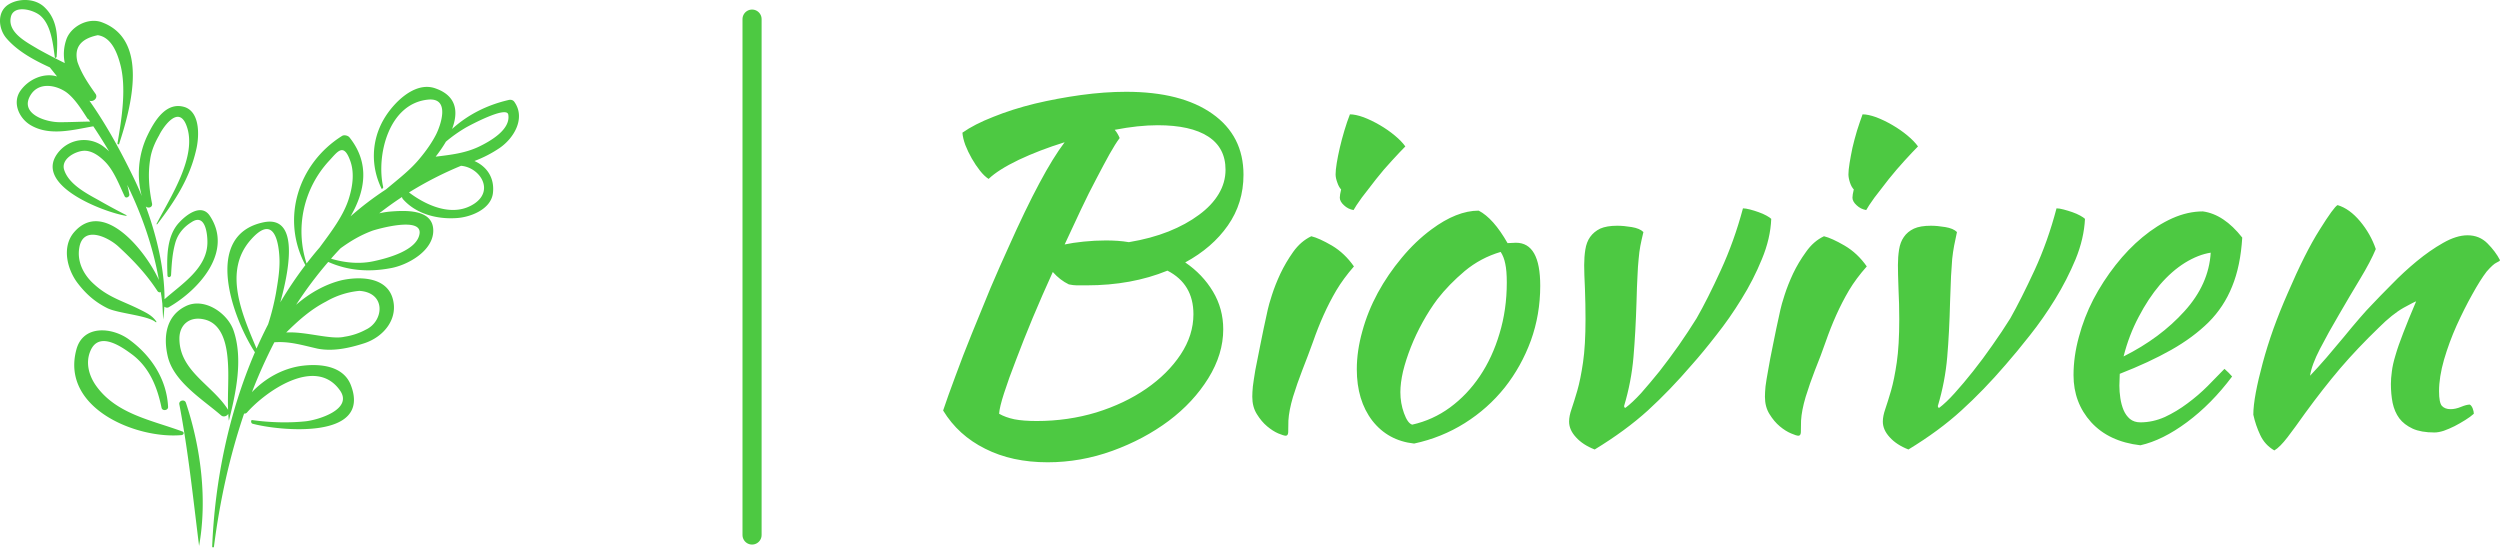 <?xml version="1.0" standalone="no"?>
<svg xmlns="http://www.w3.org/2000/svg" viewBox="0 0 130.839 29" width="130.839" height="29"><g fill="#4dc942" color="#4dc942" transform="translate(0, 0) scale(0.547)"><svg width="50.0" height="53.0" x="0.0" y="0.0" viewBox="0 0 50 53"><path fill="currentColor" fill-rule="evenodd" d="M5.796 11.69c-1.373.039-4.05-.808-2.824-2.667.787-1.178 2.367-.896 3.363-.205.813.598 1.443 1.617 1.998 2.473a.3.3 0 0 0 .148.13l.141.21c-.935.011-1.9.059-2.826.06m30.925-.283c.856-1.482 2.908-3.649 4.904-2.964 2.041.694 2.268 2.216 1.629 3.895 1.48-1.342 3.29-2.274 5.36-2.76.244-.069.47-.025.604.176 1.091 1.55-.04 3.477-1.444 4.423-.72.485-1.53.907-2.384 1.227 1.238.548 1.96 1.668 1.765 3.126-.228 1.539-2.223 2.28-3.535 2.337-1.824.114-3.82-.399-5.074-1.824a.414.414 0 0 1-.084-.196 33.003 33.003 0 0 0-2.178 1.562 8.213 8.213 0 0 1 1.008-.165c1.425-.113 4.162-.285 4.162 1.825 0 1.939-2.452 3.307-4.105 3.592-2.095.39-4.063.232-5.943-.602a37.852 37.852 0 0 0-3.077 4.104c1.289-1.13 2.844-1.997 4.401-2.362 1.597-.341 4.106-.341 4.79 1.597.684 1.996-.741 3.82-2.68 4.447-1.425.457-2.965.798-4.447.513-1.513-.341-2.693-.72-4.145-.61a48.28 48.28 0 0 0-2.144 4.774c1.253-1.322 2.925-2.258 4.727-2.516 1.71-.227 3.99-.057 4.732 1.825 2.053 5.302-6.899 4.39-9.407 3.706-.172-.057-.172-.4 0-.342 1.653.228 3.42.285 5.074.114 1.14-.114 4.675-1.14 3.25-3.022-2.338-3.193-7.07.172-8.838 2.167a.308.308 0 0 1-.286.113c-1.39 4.077-2.325 8.378-2.884 12.72 0 .115-.171.115-.171 0 .252-6.234 1.567-12.726 4.09-18.584-2.106-3.21-5.05-11.192.813-12.432 3.286-.687 2.628 4.024 1.614 7.656a36.965 36.965 0 0 1 2.4-3.564c-2.363-4.412-.706-9.716 3.512-12.36.171-.113.514-.056.685.114 2.022 2.511 1.51 5.194.127 7.58a29.494 29.494 0 0 1 3.4-2.584c1.147-.97 2.332-1.856 3.257-3 .57-.684 1.14-1.482 1.54-2.28.342-.684 1.425-3.478-.741-3.307-3.82.342-5.018 5.36-4.334 8.381 0 .114-.17.228-.17.114-1.027-2.11-.97-4.561.227-6.614zm-19.556 27.31c-.114-.398.513-.57.627-.17 1.426 4.276 2.053 9.236 1.255 13.684-.57-4.562-1.027-9.01-1.882-13.513zm-9.864-5.245c.628-2.451 3.478-2.166 5.075-.969 2.11 1.54 3.592 3.82 3.706 6.442 0 .343-.57.4-.627.058-.4-1.939-1.14-3.82-2.794-5.074-.855-.628-3.136-2.338-3.991-.4-.513 1.14-.171 2.395.513 3.364 1.938 2.737 5.36 3.307 8.267 4.39.171.058.171.286-.057.343-4.333.399-11.574-2.566-10.092-8.154zm10.434-4.162c1.768-.912 4.048.627 4.619 2.338.912 2.68.228 5.93-.457 8.61-.026-.22-.043-.443-.057-.664-.123.22-.453.343-.684.15-1.767-1.54-4.618-3.25-5.131-5.758-.4-1.825-.114-3.764 1.71-4.676zm1.825 1.255c-1.426-.343-2.395.513-2.395 1.824 0 3.124 3.168 4.438 4.657 6.816-.06-1.604.102-3.23-.039-4.82-.114-1.426-.513-3.421-2.223-3.82zm7.184-5.53c0-.628-.114-5.076-2.737-2.11-2.697 3.027-.826 7.167.538 10.425a43.06 43.06 0 0 1 1.107-2.32c.318-.978.563-1.963.75-2.974.17-1.026.342-1.995.342-3.022zm7.64 2.793a7.788 7.788 0 0 0-3.193 1.026c-1.492.77-2.659 1.826-3.81 2.959 1.812-.124 4.285.718 5.577.405a6.214 6.214 0 0 0 2.053-.684c1.71-.798 1.97-3.537-.627-3.706zM.913.369c1.026-.57 2.566-.513 3.42.4C5.589 2.023 5.532 3.79 5.418 5.444c-.057.114-.17.114-.17.057-.172-1.254-.343-3.022-1.312-3.934C3.308.94 1.255.37 1.027 1.68.742 3.163 2.623 4.076 3.65 4.703c.822.457 1.683.905 2.549 1.333a4.226 4.226 0 0 1 .133-2.21C6.73 2.57 8.385 1.658 9.696 2.114c4.618 1.653 2.85 8.153 1.71 11.63 0 .115-.17.058-.17 0 .398-2.337.911-5.416.227-7.754-.285-1.025-.855-2.45-2.11-2.622-1.653.342-2.28 1.197-1.938 2.566.4 1.14 1.026 2.052 1.71 3.022.298.395-.178.832-.57.68 1.69 2.396 3.11 5.033 4.334 7.587.231.485.459 1 .678 1.538-.514-1.867-.32-3.982.52-5.757.683-1.426 1.823-3.364 3.648-2.737 1.483.57 1.311 2.965 1.026 4.105-.627 2.736-2.052 4.904-3.706 7.07-.057.057-.113 0-.057-.057 1.255-2.451 3.935-6.443 2.851-9.351-.798-2.166-2.395.4-2.622.913-.4.684-.742 1.482-.855 2.28-.23 1.426-.115 2.794.17 4.22.099.393-.355.53-.59.304 1.026 2.764 1.797 5.985 1.791 8.879 1.655-1.466 4.158-3 4.102-5.535 0-.455-.115-2.794-1.54-1.824-.741.456-1.311 1.14-1.54 1.996-.284 1.025-.341 2.052-.398 3.079-.057.227-.343.227-.343 0-.057-1.654-.114-3.764 1.14-5.075.685-.742 2.11-1.825 2.91-.627 2.28 3.421-1.028 7.07-3.878 8.723-.162.116-.34.078-.47-.027-.021.42-.054.834-.113 1.234l-.081-1.565c0 .057-.037-.31-.06-.488-.024-.195-.059-.385-.086-.578-.107.054-.246.025-.33-.115-1.084-1.653-2.338-2.965-3.764-4.276-1.026-.912-3.364-1.996-3.706.17-.228 1.369.456 2.624 1.426 3.479 1.368 1.254 2.736 1.596 4.333 2.394.684.342 1.204.585 1.598 1.144.059.077.006.115-.053.082-.753-.647-3.598-.827-4.624-1.34-1.14-.57-1.996-1.31-2.794-2.338-1.026-1.31-1.596-3.478-.399-4.903 2.768-3.238 6.778 1.608 8.134 4.548-.583-3.244-1.638-6.248-3.03-9.098.075.295.143.594.199.9.056.229-.343.458-.457.172-.513-1.083-1.026-2.452-1.881-3.307-.513-.513-1.255-1.083-2.053-1.026-.798.057-2.223.799-1.824 1.881.456 1.312 2.052 2.167 3.193 2.794a62.838 62.838 0 0 0 2.737 1.482c.062.033.014.07-.058.058-2.11-.343-9.18-3.022-6.328-6.215a3.132 3.132 0 0 1 4.048-.513c.253.175.476.366.684.564a54.224 54.224 0 0 0-1.509-2.396c-1.911.33-4.185.983-6.029-.128-1.108-.68-1.733-2.158-.94-3.28.765-1.082 2.216-1.75 3.5-1.36-.228-.291-.46-.581-.693-.871-1.54-.704-3.087-1.55-4.138-2.77C-.17 2.765-.342 1.055.913.37zm32.559 14.917c-.628-1.654-1.198-.742-1.996.113a9.937 9.937 0 0 0-2.143 9.813c.4-.519.812-1.03 1.241-1.523 1.07-1.459 2.338-3.08 2.84-4.811.343-1.14.514-2.452.058-3.592zm6.67 7.07c.229-1.654-3.99-.457-4.504-.286-1.166.432-2.104.996-3.06 1.69-.31.324-.611.654-.906.99 1.323.398 2.764.538 4.137.228 1.312-.285 4.105-1.027 4.333-2.623zm3.97-6.493a34.088 34.088 0 0 0-4.98 2.55c1.711 1.29 4.288 2.436 6.313 1.03 1.847-1.304.433-3.431-1.333-3.58zm4.519-4.887c-.116-.894-3.618.98-4.075 1.238-.683.404-1.307.844-1.892 1.34-.283.484-.617.967-.982 1.436 1.44-.177 2.817-.327 4.145-.959 1.027-.497 3.046-1.613 2.804-3.055z"></path></svg></g><line x1="39.359" y1="1" x2="39.359" y2="28" stroke="#4dc942" stroke-linecap="round"></line><path fill="#4dc942" fill-rule="nonzero" d="M15.72 4.34L15.72 4.34Q15.72 5.83 14.90 7.00Q14.09 8.16 12.67 8.93L12.67 8.93Q13.58 9.55 14.12 10.45Q14.66 11.35 14.66 12.43L14.66 12.43Q14.66 13.73 13.88 14.99Q13.10 16.25 11.81 17.22Q10.51 18.19 8.86 18.79Q7.20 19.39 5.47 19.39L5.47 19.39Q3.60 19.39 2.20 18.68Q0.79 17.98 0 16.68L0 16.68Q0.24 15.96 0.64 14.89Q1.03 13.82 1.51 12.64Q1.99 11.45 2.48 10.27Q2.98 9.10 3.41 8.16L3.41 8.16Q4.32 6.12 5.04 4.78Q5.76 3.43 6.36 2.64L6.36 2.64Q5.04 3.05 3.96 3.56Q2.88 4.08 2.38 4.56L2.38 4.56Q2.16 4.42 1.93 4.13Q1.70 3.84 1.50 3.49Q1.30 3.14 1.16 2.78Q1.03 2.42 1.01 2.14L1.01 2.14Q1.63 1.70 2.63 1.31Q3.62 0.91 4.80 0.62Q5.98 0.34 7.21 0.17Q8.45 0 9.58 0L9.58 0Q12.46 0 14.09 1.15Q15.72 2.30 15.72 4.34ZM6.58 10.08L6.58 10.08Q6.12 9.86 5.74 9.43L5.74 9.43Q5.18 10.66 4.69 11.83Q4.20 13.01 3.82 14.02Q3.43 15.02 3.19 15.77Q2.95 16.51 2.93 16.85L2.93 16.85Q3.26 17.04 3.73 17.14Q4.20 17.23 4.90 17.23L4.90 17.23Q6.53 17.23 8.02 16.78Q9.50 16.32 10.63 15.54Q11.76 14.76 12.43 13.75Q13.10 12.74 13.10 11.64L13.10 11.64Q13.10 10.06 11.74 9.36L11.74 9.36Q9.86 10.13 7.51 10.13L7.51 10.13Q7.18 10.13 7.00 10.13Q6.82 10.13 6.58 10.08ZM11.23 1.75L11.23 1.75Q10.73 1.75 10.16 1.81Q9.60 1.87 8.98 1.99L8.98 1.99Q9.07 2.09 9.13 2.20Q9.19 2.30 9.24 2.42L9.24 2.42Q9.02 2.71 8.71 3.26Q8.40 3.82 8.02 4.55Q7.63 5.28 7.21 6.17Q6.79 7.06 6.36 7.99L6.36 7.99Q6.77 7.90 7.36 7.84Q7.94 7.78 8.52 7.78L8.52 7.78Q8.83 7.78 9.13 7.80Q9.43 7.82 9.72 7.87L9.72 7.87Q10.87 7.68 11.80 7.31Q12.72 6.94 13.39 6.44Q14.06 5.95 14.42 5.35Q14.78 4.75 14.78 4.08L14.78 4.08Q14.78 2.93 13.87 2.34Q12.96 1.75 11.23 1.75ZM16.18 15.96L16.18 15.96Q16.18 15.74 16.21 15.42Q16.25 15.10 16.34 14.56Q16.44 14.02 16.60 13.25Q16.75 12.48 16.99 11.40L16.99 11.40Q17.04 11.16 17.21 10.63Q17.38 10.10 17.65 9.52Q17.93 8.93 18.32 8.38Q18.72 7.82 19.27 7.56L19.27 7.56Q19.68 7.66 20.35 8.05Q21.02 8.45 21.50 9.14L21.50 9.14Q20.95 9.77 20.58 10.39Q20.21 11.02 19.91 11.69Q19.61 12.36 19.36 13.08Q19.10 13.80 18.79 14.59L18.79 14.59Q18.53 15.26 18.31 15.97Q18.10 16.68 18.07 17.21L18.07 17.21Q18.07 17.64 18.06 17.82Q18.05 18 17.93 18L17.93 18Q17.83 18 17.54 17.88Q17.26 17.76 16.96 17.51Q16.66 17.26 16.42 16.87Q16.18 16.49 16.18 15.96ZM20.76 5.54L20.76 5.54Q20.76 5.40 20.83 5.11L20.83 5.11Q20.71 4.99 20.63 4.75Q20.54 4.51 20.54 4.32L20.54 4.32Q20.54 4.10 20.60 3.73Q20.66 3.36 20.76 2.93Q20.86 2.50 21 2.03Q21.14 1.56 21.29 1.18L21.29 1.18Q21.58 1.18 22.00 1.33Q22.42 1.49 22.85 1.74Q23.28 1.99 23.64 2.29Q24 2.59 24.19 2.86L24.19 2.86Q23.93 3.12 23.50 3.59Q23.06 4.06 22.66 4.57Q22.25 5.09 21.91 5.54Q21.58 6.00 21.48 6.19L21.48 6.19Q21.19 6.14 20.98 5.94Q20.76 5.74 20.76 5.54ZM24.65 18.41L24.65 18.41Q23.28 18.26 22.46 17.21Q21.65 16.15 21.65 14.52L21.65 14.52Q21.65 13.56 21.94 12.53Q22.22 11.50 22.75 10.52Q23.28 9.55 24 8.69Q24.72 7.82 25.56 7.20L25.56 7.20Q26.88 6.22 28.03 6.22L28.03 6.22Q28.80 6.62 29.54 7.92L29.54 7.92Q29.66 7.92 29.76 7.91Q29.86 7.90 29.98 7.90L29.98 7.90Q31.25 7.90 31.25 10.15L31.25 10.15Q31.25 11.66 30.76 13.02Q30.26 14.38 29.39 15.48Q28.51 16.58 27.30 17.34Q26.09 18.10 24.65 18.41ZM25.87 10.85L25.87 10.85Q25.46 11.40 25.10 12.05Q24.74 12.70 24.48 13.36Q24.22 14.02 24.07 14.63Q23.93 15.24 23.93 15.72L23.93 15.72Q23.93 16.30 24.12 16.82Q24.31 17.35 24.55 17.42L24.55 17.42Q25.63 17.18 26.53 16.52Q27.43 15.86 28.09 14.88Q28.75 13.90 29.12 12.65Q29.50 11.40 29.50 9.98L29.50 9.98Q29.50 9.36 29.42 9.00Q29.35 8.64 29.18 8.38L29.18 8.38Q28.13 8.69 27.30 9.38Q26.47 10.08 25.87 10.85ZM33.55 9.07L33.55 9.07Q33.55 8.64 33.61 8.26Q33.67 7.87 33.86 7.60Q34.06 7.32 34.39 7.16Q34.73 7.01 35.28 7.01L35.28 7.01Q35.62 7.01 36.04 7.08Q36.46 7.15 36.65 7.34L36.65 7.34Q36.55 7.75 36.49 8.06Q36.43 8.38 36.40 8.75Q36.36 9.12 36.34 9.64Q36.31 10.15 36.29 10.97L36.29 10.97Q36.24 12.60 36.13 13.88Q36.02 15.17 35.64 16.44L35.64 16.44Q35.64 16.54 35.71 16.54L35.71 16.54Q36.07 16.27 36.53 15.77Q36.98 15.26 37.49 14.63Q37.99 13.99 38.50 13.27Q39 12.55 39.43 11.86L39.43 11.86Q40.01 10.85 40.70 9.34Q41.40 7.82 41.86 6.10L41.86 6.10Q42 6.10 42.23 6.16Q42.46 6.22 42.68 6.30Q42.91 6.38 43.09 6.48Q43.27 6.58 43.34 6.65L43.34 6.65Q43.30 7.68 42.85 8.76Q42.41 9.84 41.78 10.85Q41.16 11.86 40.46 12.74Q39.77 13.63 39.19 14.28L39.19 14.28Q38.04 15.62 36.88 16.68Q35.71 17.74 34.10 18.72L34.10 18.72Q33.48 18.48 33.12 18.08Q32.76 17.69 32.76 17.26L32.76 17.26Q32.76 16.97 32.89 16.60Q33.02 16.22 33.19 15.64Q33.36 15.05 33.49 14.16Q33.62 13.27 33.62 11.90L33.62 11.90Q33.62 11.11 33.59 10.31Q33.55 9.50 33.55 9.07ZM43.01 15.96L43.01 15.96Q43.01 15.74 43.04 15.42Q43.08 15.10 43.18 14.56Q43.27 14.02 43.43 13.25Q43.58 12.48 43.82 11.40L43.82 11.40Q43.87 11.16 44.04 10.63Q44.21 10.10 44.48 9.52Q44.76 8.93 45.16 8.38Q45.55 7.82 46.10 7.56L46.10 7.56Q46.51 7.66 47.18 8.05Q47.86 8.45 48.34 9.14L48.34 9.14Q47.78 9.77 47.41 10.39Q47.04 11.02 46.74 11.69Q46.44 12.36 46.19 13.08Q45.94 13.80 45.62 14.59L45.62 14.59Q45.36 15.26 45.14 15.97Q44.93 16.68 44.90 17.21L44.90 17.21Q44.90 17.64 44.89 17.82Q44.88 18 44.76 18L44.76 18Q44.66 18 44.38 17.88Q44.09 17.76 43.79 17.51Q43.49 17.26 43.25 16.87Q43.01 16.49 43.01 15.96ZM47.59 5.54L47.59 5.54Q47.59 5.40 47.66 5.11L47.66 5.11Q47.54 4.99 47.46 4.75Q47.38 4.51 47.38 4.32L47.38 4.32Q47.38 4.10 47.44 3.73Q47.50 3.36 47.59 2.93Q47.69 2.50 47.83 2.03Q47.98 1.56 48.12 1.18L48.12 1.18Q48.41 1.18 48.83 1.33Q49.25 1.49 49.68 1.74Q50.11 1.99 50.47 2.29Q50.83 2.59 51.02 2.86L51.02 2.86Q50.76 3.12 50.33 3.59Q49.90 4.06 49.49 4.57Q49.08 5.09 48.74 5.54Q48.41 6.00 48.31 6.19L48.31 6.19Q48.02 6.14 47.81 5.94Q47.59 5.74 47.59 5.54ZM49.97 9.07L49.97 9.07Q49.97 8.64 50.03 8.26Q50.09 7.87 50.28 7.60Q50.47 7.32 50.81 7.16Q51.14 7.01 51.70 7.01L51.70 7.01Q52.03 7.01 52.45 7.08Q52.87 7.15 53.06 7.34L53.06 7.34Q52.97 7.75 52.91 8.06Q52.85 8.38 52.81 8.75Q52.78 9.12 52.75 9.64Q52.73 10.15 52.70 10.97L52.70 10.97Q52.66 12.60 52.55 13.88Q52.44 15.17 52.06 16.44L52.06 16.44Q52.06 16.54 52.13 16.54L52.13 16.54Q52.49 16.27 52.94 15.77Q53.40 15.26 53.90 14.63Q54.41 13.99 54.91 13.27Q55.42 12.55 55.85 11.86L55.85 11.86Q56.42 10.85 57.12 9.34Q57.82 7.82 58.27 6.10L58.27 6.10Q58.42 6.10 58.64 6.16Q58.87 6.22 59.10 6.30Q59.33 6.38 59.51 6.48Q59.69 6.58 59.76 6.65L59.76 6.65Q59.71 7.68 59.27 8.76Q58.82 9.84 58.20 10.85Q57.58 11.86 56.88 12.74Q56.18 13.63 55.61 14.28L55.61 14.28Q54.46 15.62 53.29 16.68Q52.13 17.74 50.52 18.72L50.52 18.72Q49.90 18.48 49.54 18.08Q49.18 17.69 49.18 17.26L49.18 17.26Q49.18 16.97 49.31 16.60Q49.44 16.22 49.61 15.64Q49.78 15.05 49.91 14.16Q50.04 13.27 50.04 11.90L50.04 11.90Q50.04 11.11 50.00 10.31Q49.97 9.50 49.97 9.07ZM67.99 7.63L67.99 7.63Q67.90 9.12 67.46 10.19Q67.03 11.26 66.23 12.06Q65.42 12.86 64.27 13.51Q63.12 14.16 61.58 14.76L61.58 14.76Q61.58 14.90 61.57 15.06Q61.56 15.22 61.56 15.38L61.56 15.38Q61.56 15.70 61.61 16.03Q61.66 16.37 61.78 16.66Q61.90 16.94 62.11 17.12Q62.33 17.30 62.66 17.30L62.66 17.30Q63.31 17.30 63.94 17.02Q64.56 16.73 65.12 16.31Q65.69 15.89 66.18 15.40Q66.67 14.90 67.06 14.50L67.06 14.50Q67.30 14.71 67.46 14.90L67.46 14.90Q66.38 16.34 65.10 17.29Q63.82 18.24 62.66 18.50L62.66 18.50Q61.01 18.31 60.08 17.29Q59.16 16.27 59.16 14.83L59.16 14.83Q59.16 13.85 59.44 12.83Q59.71 11.81 60.20 10.86Q60.70 9.91 61.36 9.07Q62.02 8.23 62.77 7.61Q63.53 6.98 64.33 6.62Q65.14 6.26 65.93 6.26L65.93 6.26Q67.03 6.41 67.99 7.63ZM66.34 8.42L66.34 8.42Q65.69 8.52 64.99 8.95Q64.30 9.38 63.68 10.10Q63.07 10.82 62.57 11.78Q62.06 12.74 61.78 13.85L61.78 13.85Q63.70 12.89 64.97 11.48Q66.24 10.08 66.34 8.42ZM72.98 5.93L72.98 5.93Q73.61 6.12 74.16 6.78Q74.71 7.44 74.98 8.23L74.98 8.23Q74.71 8.88 74.16 9.79Q73.61 10.70 73.06 11.65Q72.50 12.60 72.06 13.45Q71.62 14.30 71.54 14.86L71.54 14.86Q71.93 14.45 72.40 13.91Q72.86 13.37 73.31 12.83Q73.75 12.29 74.14 11.84Q74.52 11.40 74.74 11.18L74.74 11.18Q75.19 10.70 75.82 10.07Q76.44 9.43 77.12 8.87Q77.81 8.30 78.50 7.91Q79.20 7.51 79.78 7.51L79.78 7.51Q80.40 7.51 80.82 7.93Q81.24 8.35 81.48 8.81L81.48 8.81Q81.48 8.86 81.30 8.94Q81.12 9.02 80.78 9.41L80.78 9.41Q80.45 9.84 80.03 10.60Q79.61 11.35 79.21 12.23Q78.82 13.10 78.55 14.02Q78.29 14.93 78.29 15.67L78.29 15.67Q78.29 16.27 78.44 16.44Q78.60 16.61 78.89 16.61L78.89 16.61Q79.15 16.61 79.44 16.49Q79.73 16.37 79.90 16.37L79.90 16.37Q79.99 16.42 80.05 16.57Q80.11 16.73 80.11 16.85L80.11 16.85Q79.92 17.02 79.66 17.18Q79.39 17.35 79.10 17.50Q78.82 17.64 78.54 17.74Q78.26 17.83 78.05 17.83L78.05 17.83Q77.35 17.83 76.91 17.63Q76.46 17.42 76.21 17.09Q75.96 16.75 75.86 16.28Q75.77 15.82 75.77 15.29L75.77 15.29Q75.77 15.00 75.82 14.64Q75.86 14.28 76.01 13.79Q76.15 13.30 76.42 12.61Q76.68 11.93 77.09 10.97L77.09 10.97Q77.04 10.97 76.44 11.30Q75.84 11.64 75.14 12.34L75.14 12.34Q74.02 13.42 73.12 14.47Q72.22 15.53 71.28 16.82L71.28 16.82Q70.75 17.57 70.36 18.08Q69.96 18.60 69.67 18.77L69.67 18.77Q69.17 18.48 68.93 17.96Q68.69 17.45 68.57 16.90L68.57 16.90Q68.57 16.44 68.70 15.74Q68.83 15.05 69.06 14.20Q69.29 13.34 69.62 12.41Q69.96 11.47 70.37 10.54L70.37 10.54Q71.28 8.42 72.04 7.22Q72.79 6.02 72.98 5.93Z" transform="translate(49.359, 4.804)"></path></svg>
